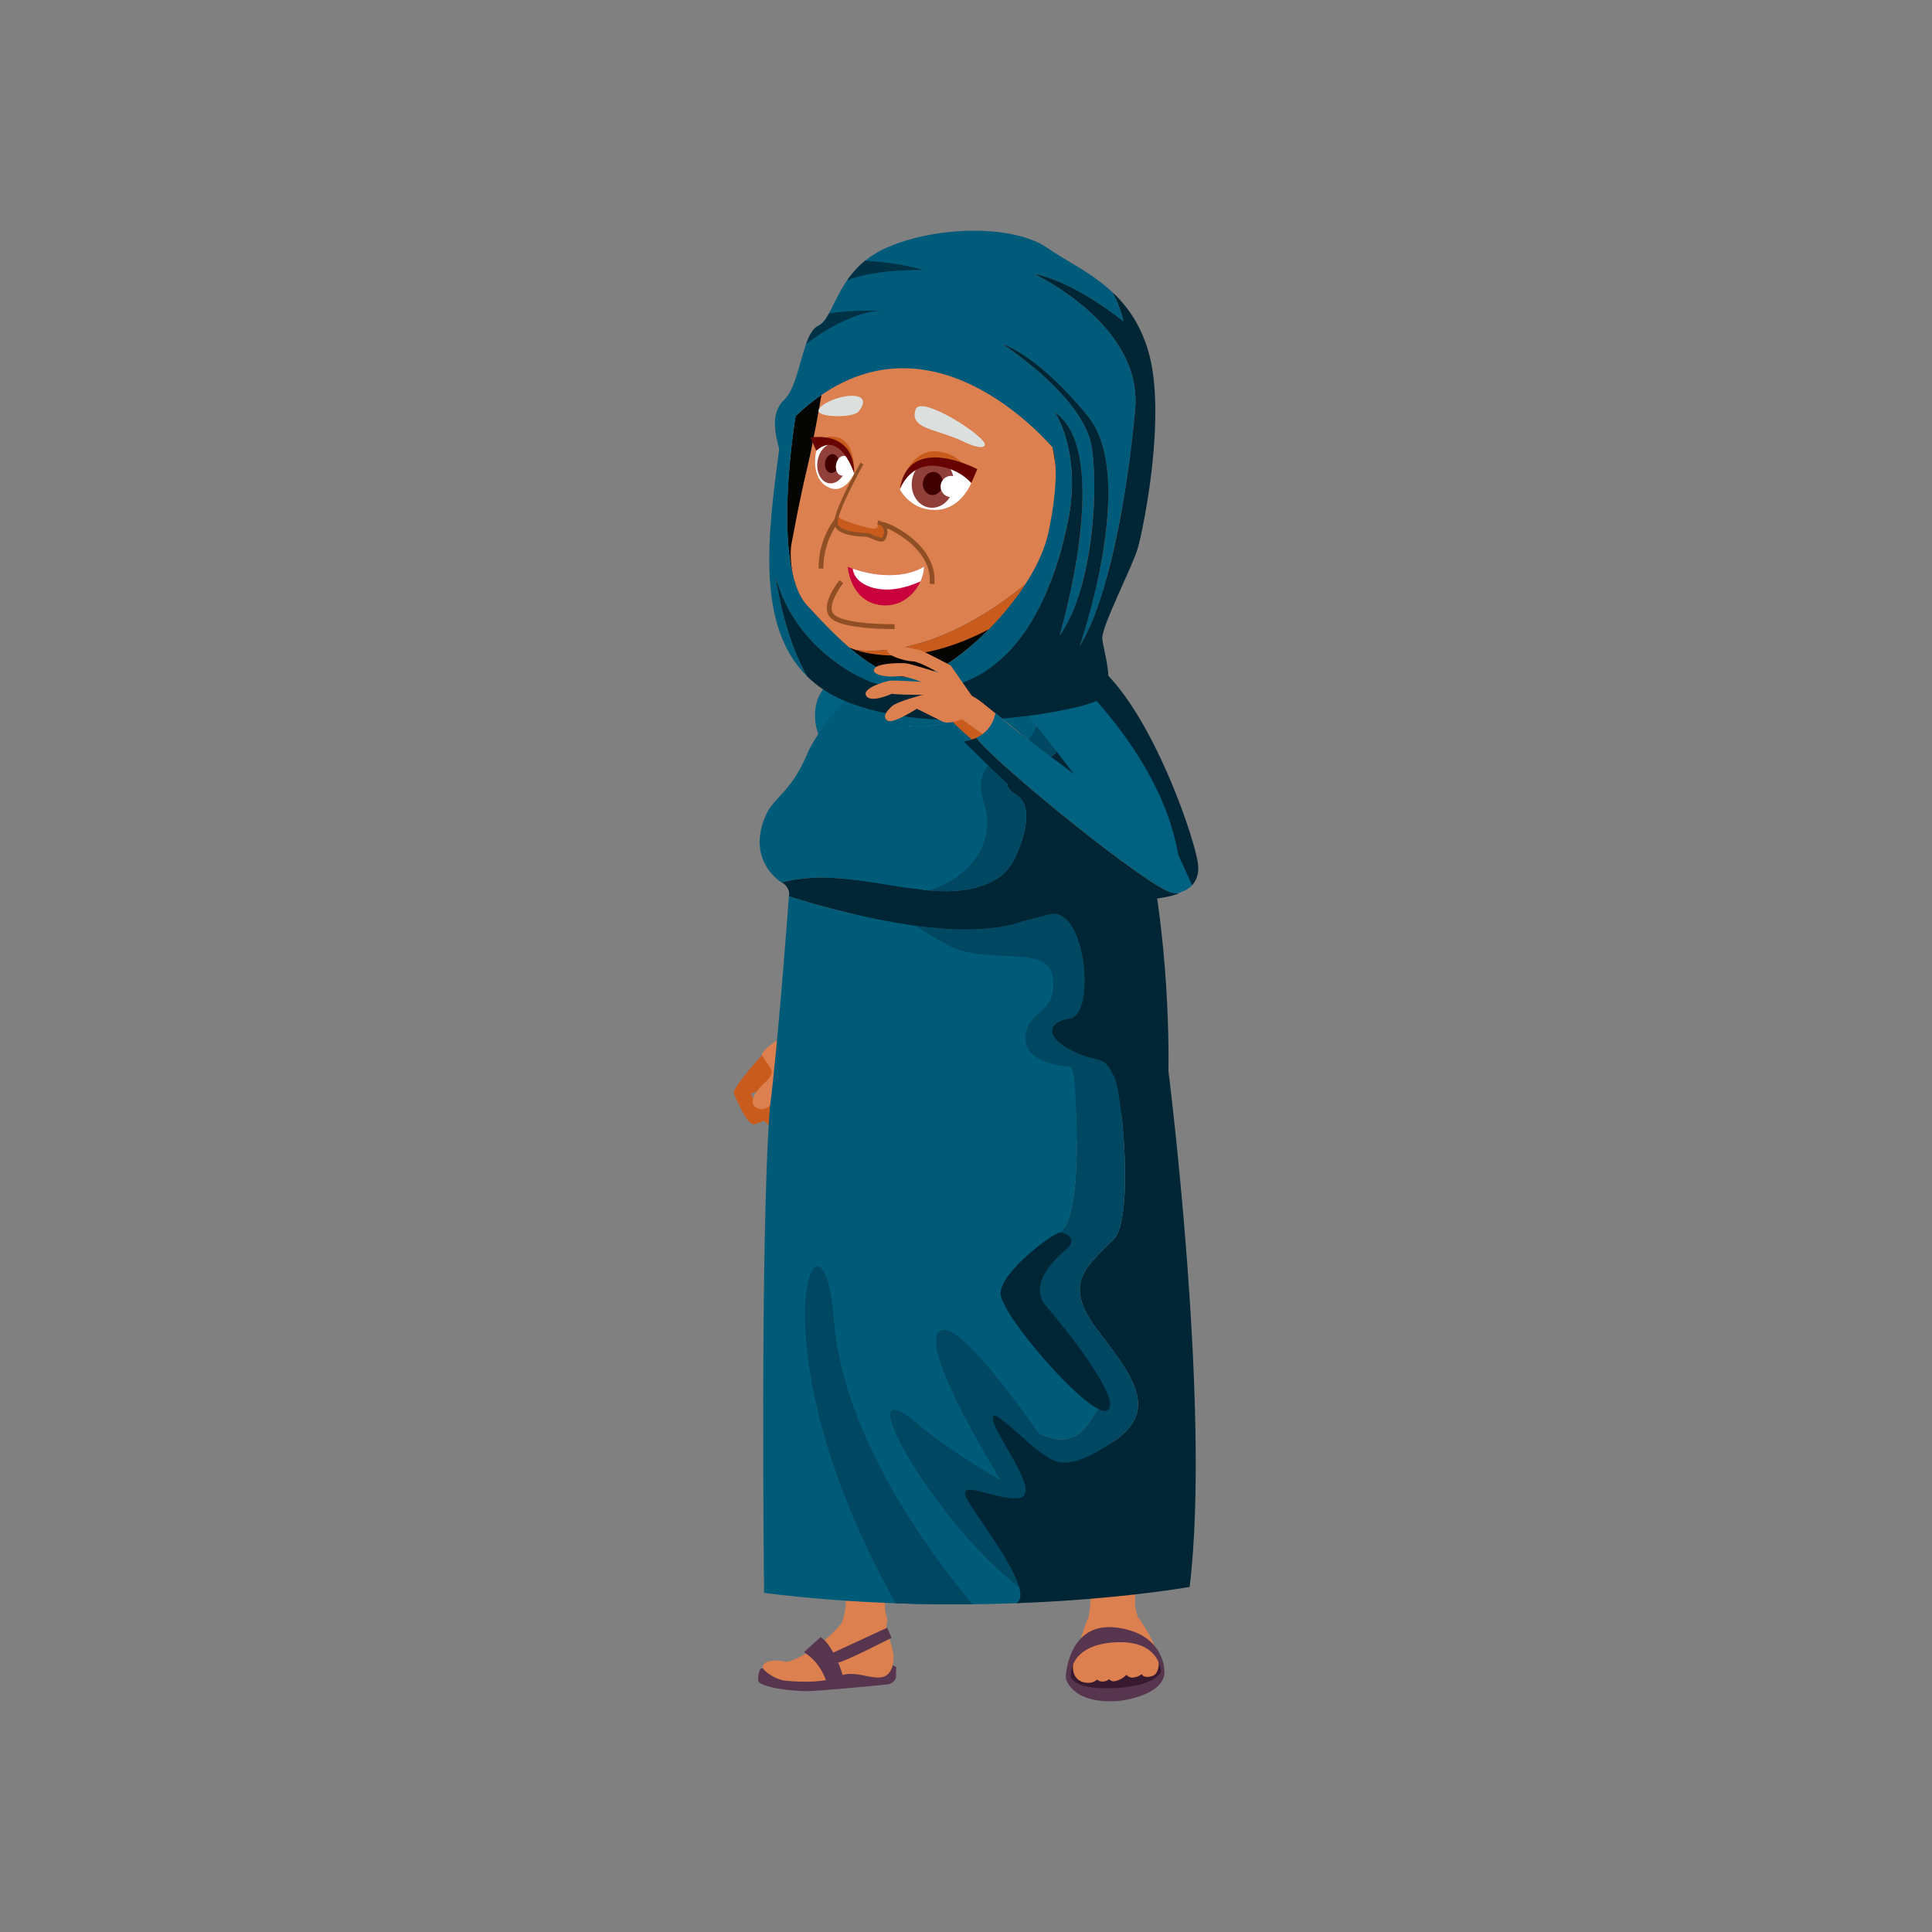 <svg id="Layer_1" enable-background="new 0 0 100 100" viewBox="0 0 100 100" xmlns="http://www.w3.org/2000/svg" xmlns:xlink="http://www.w3.org/1999/xlink"><rect x="0" y="0" width="100" height="100" fill="#808080" stroke="none"/><linearGradient id="SVGID_1_" gradientTransform="matrix(-.332 -4.563 -4.563 .332 -1554.023 331.215)" gradientUnits="userSpaceOnUse" x1="39.147" x2="40.147" y1="-354.15" y2="-354.15"><stop offset="0" stop-color="#db804e"/><stop offset=".937" stop-color="#a44b16"/><stop offset="1" stop-color="#a44b16"/></linearGradient><path d="m46.903 48.66c.027-.143.059-.288.085-.437 1.145-6.483-1.71-11.576-2.648-13.396-.399.065-1.36.198-1.871 1.061-.322.545-.36 1.315-.173 1.921.337 1.094 1.152 3.762 1.562 5.327.571 2.188.688 4.414 1.257 5.086.385.458 1.183.729 1.788.438z" fill="#006181"/><path d="m46.391 48.801c.732-.004 1.043-.54 1.18-.97.426-1.335.865-12.604-3.043-13.025 0 0-.071.004-.188.022.938 1.819 3.455 7.092 2.483 12.048-.028.148-.406 1.782-.432 1.925z" fill="#002636"/><path d="m41.271 55.148c.222-1.345 5.29-7.117 5.856-7.758-.489-.64-1.759-1.202-2.127-.619 0 0-3.576 4.924-4.619 6.934-.83 1.6.256 1.513.89 1.443z" fill="#db804e"/><path d="m41.233 55.156c.163-.018.41-.15.44-.168.146-.089 4.844-6.167 5.595-6.891.229-.222.165-.519-.051-.802-.566.642-5.763 6.517-5.984 7.861z" fill="#c95c1d"/><path d="m42.516 54.294s4.994-5.1 4.958-6.497c-.011-.393-.153-.716-.369-.971.025.104.041.216.044.332.032 1.213-3.904 5.433-4.944 6.527.229.313.311.609.311.609z" fill="#002636"/><path d="m40.745 52.97c.439-.005.776.121 1.031.3.181.123.319.271.428.416 1.04-1.095 4.977-5.314 4.944-6.527-.003-.116-.018-.228-.044-.332-.552-.652-1.584-.84-2.079-.518-.566.369-3.104 4.651-3.981 6.146-.187.321-.299.515-.299.515z" fill="#006181"/><path d="m39.662 54.488-.229.133s-1.558 1.711-1.451 1.977c.107.267.713 1.68 1.063 1.597s.882-.344 1.143-.667c.26-.323-.034-.633-.128-.721s-.942.384-.942.384l-.248-.584s1.153-.412 1.239-.919c.086-.505-.447-1.2-.447-1.2z" fill="#c95c1d"/><path d="m39.501 57.948s.482.597.73.413.603-1.001.465-1.209c-.139-.207-.186-.312-.342-.248-.156.065-.302.4-.302.4z" fill="#c95c1d"/><path d="m40.253 58.043s.238.318.476.118c.237-.2.295-1.021.112-1.32-.183-.3-.39.222-.39.222z" fill="#c95c1d"/><path d="m40.731 57.935s.212.225.334.077c.122-.146.133-1.071-.011-1.154-.144-.082-.306.203-.306.203z" fill="#c95c1d"/><path d="m40.786 56.905s.583-.304.745-.655c.162-.352.006-.772.006-.772l-1.61 1.447.299.316z" fill="#c95c1d"/><path d="m39.9 55.322s.189.285-.292.7c-.482.414-.953 1.084-.411 1.341.542.258 1.07-.562 1.307-.869.236-.308 1.203-.576 1.346-1.102.144-.526-.32-1.808-.948-1.759-.728.056-1.557.865-1.468.988.086.119.466.701.466.701z" fill="#db804e"/><path d="m53.529 34.113c.006.111.013.224.018.34.006.113.011.229.016.346.011.244.021.498.027.757.004.124.008.249.011.376v.021c.002.091.003.184.006.276.001.1.004.199.005.3v.002c.002.101.003.202.003.305.001.208.001.418 0 .63v.006l-.003.172c.458-1.301-.057-3.433-.079-3.524z" fill="#005b79"/><path d="m53.529 34.112.009.004-.022-.03.011.026z" fill="#002636"/><path d="m44.672 35.479c.416 1.266 1.414 2.431 3.732 2.06 2.979-.477 3.905-2.373 4.186-3.682l-.237-.038c-3.582-.48-6.027.429-7.681 1.66z" fill="#005b79"/><path d="m51.92 33.837s-.933-1.556-1.244-3.733h-3.671s-.188 3.235-.934 4.916c0 0 3.983.871 5.849-1.183z" fill="url(#SVGID_1_)"/><path d="m40.834 46.394.072.022.075.023.08.025.083.024.058.018.029.01.112.034.072.021.097.03c.104.03.206.059.307.09l.091.025.137.04.235.067.155.044.16.045.056.015.128.035.017.003.249.067.128.034.007.001.122.032.018.004c.092.023.187.049.283.072h.001l.143.034.147.036.147.036h.002l.149.035c.1.023.203.047.306.069.104.024.206.048.312.07.156.034.315.068.478.101l.16.032.162.031.163.032.015.003c.104.021.211.039.316.059l.166.028c.151.026.303.051.456.076.128.02.257.039.384.057l.17.023.096.013.177.023.236.029.17.019c.113.013.227.024.34.035l.174.015.161.014.043.004.117.007.182.013h.003l.164.01.168.008.173.006.16.004.253.004c.194.001.386-.001.575-.01h.004.002.021l.241-.012c.168-.01.333-.022.495-.04l.027-.002.215-.025.203-.028.035-.005.035-.005.199-.035.228-.045c.15-.032.299-.069.441-.109l.185-.056.027-.009.228-.08.004-.001c.478-.108.884-.223 1.238-.314 1.909-.498 2.447 5.186 1.079 5.394-1.369.206-1.286 1.202.787 1.948.367.133.859.162 1.079.395.72.759.543 2.094.472 2.842-.302.205-.637.419-1.004.643-.166.1-.337.2-.516.291-1.711.946-3.901 1.7-6.531 1.7-2.787 0-6.064-.854-9.785-3.229l-.029-.024c.409-3.2.946-10.389.98-10.891z" fill="#005b79"/><g fill="#002636"><path d="m52.619 47.786c-.142.04-.291.077-.441.109.15-.032.299-.068.441-.109z"/><path d="m51.235 48.041c-.162.018-.327.03-.495.04.16-.009.317-.021.473-.036z"/><path d="m48.635 48.047-.161-.014.136.013z"/><path d="m48.3 48.019c-.113-.01-.227-.022-.34-.035l.056.008c.094.009.189.019.284.027z"/><path d="m47.554 47.937-.177-.024.074.011z"/><path d="m46.728 47.819c-.153-.024-.305-.05-.456-.076.11.021.223.04.334.058z"/><path d="m43.605 47.176c-.096-.024-.19-.048-.284-.072.092.024.187.048.284.072z"/><path d="m41.416 46.571-.072-.021.169.052z"/><path d="m41.062 46.464.169.053-.029-.01-.057-.018z"/><path d="m46.699 47.315s.128.198.695.6l.159.021.236.028.17.019c.113.013.227.025.34.035l.174.015.161.014.043.004.117.008.182.013h.003l.164.01.168.007.173.007.16.004.253.003c.194.002.386-.001.575-.01h.004.002.021l.241-.011c.168-.01.333-.022.495-.04l.027-.002.215-.025.203-.028.035-.006.035-.005.199-.034.228-.045c.15-.032.299-.069.441-.109l.185-.057.027-.008.228-.08.004-.001c.478-.108.884-.224 1.238-.315 1.909-.497 2.447 5.187 1.079 5.394-1.369.207-1.286 1.202.787 1.949.367.132.859.162 1.079.395l.102.118.863-.024-.343-.996-.218-1.369s.498-1.866.498-2.115-1.68-3.951-1.68-3.951z"/></g><path d="m49.095 48.934c-.799-.424-1.338-.763-1.7-1.019l.159.021.236.028.17.019c.113.013.227.025.34.035l.174.015.161.014.043.004.117.008.182.013h.003l.164.01.168.007.173.007.16.004.253.003c.194.002.386-.001.575-.01h.004.002.021l.241-.011c.168-.01.333-.022.495-.04l.027-.002.215-.025.203-.028.035-.006.035-.005.199-.034.228-.045c.15-.032.299-.069.441-.109l.185-.057.027-.008.228-.08.004-.001c.478-.108.884-.224 1.238-.315 1.909-.497 2.447 5.187 1.079 5.394-1.369.207-1.286 1.202.787 1.949.367.132.859.162 1.079.395l.102.118h-.009c.201.183.31.497.31.497s-1.919.975-2.045.164c-.056-.357-.128-.534-.192-.62-.606-.045-2.413-.283-2.335-1.528.094-1.493 1.587-1.12 1.432-3.018-.156-1.901-3.361-.656-5.414-1.744z" fill="#004762"/><path d="m40.454 45.679h.002c.681-.184 1.371-.253 2.065-.253l.205.003.151.003.11.004.153.008c.345.018.689.051 1.033.092l.206.026.205.027.151.021.094.014.271.039.258.04c.292.048.583.095.872.142.092.015.185.029.276.044.171.026.34.053.509.076l.197.027c.297.04.592.074.882.099l.012.001.146.011.269.016.148.005c1.065.033 2.065-.115 2.958-.652l.09-.059.009-.006.083-.062.059-.049.114-.104.065-.067c.075-.079.146-.168.215-.262l.006-.009.005-.008.08-.118.057-.091.091-.161.009-.016.008-.017.021-.043.016-.035.017-.035c.028-.062.064-.143.104-.237l.039-.096c.089-.222.188-.502.266-.804l.019-.084c.033-.134.061-.273.08-.41l.006-.044.013-.104.003-.028.011-.165c.018-.51-.108-.979-.532-1.235-1-.6-.14-1.132.967-1.619l.01-.166c.012-.186.02-.376.027-.564l.006-.17c.004-.108.008-.217.011-.324.005-.169.009-.338.01-.506l.001-.131.003-.172v-.006c.001-.212.001-.422 0-.63 0-.103-.001-.204-.003-.305v-.002c-.001-.101-.004-.2-.005-.3-.003-.093-.004-.186-.006-.276v-.021c-.003-.127-.007-.252-.011-.376-.007-.259-.017-.513-.027-.757-.005-.117-.01-.232-.016-.346-.005-.116-.012-.228-.018-.34v-.001h-.001c-.3-.112-.612-.198-.938-.256-.28 1.31-1.206 3.206-4.186 3.683-2.318.371-3.316-.794-3.732-2.06-1.471 1.093-2.317 2.443-2.784 3.299-.3.721-.61 1.296-.94 1.741-.666.892-1.14 1.072-1.458 2.054-.635 1.946.686 2.922.963 3.107z" fill="#005b79"/><path d="m40.834 46.393.072.022.076.023.079.025.084.024.057.018.03.01.112.034.061.019.011.002.098.03c.104.03.205.06.306.09l.091.026.138.039.234.067.077.022.079.021.159.045.056.015.128.035.017.003.249.067.128.034.008.001.122.032.017.004c.093.023.188.049.283.072h.001l.144.034.146.037.148.035h.001l.149.035c.1.023.203.048.305.069.104.024.207.048.312.07.157.034.316.068.478.101l.161.032.161.031.163.032.016.003c.104.021.21.04.315.059l.082.015.084.014c.151.026.304.051.457.076.128.02.256.04.383.057l.171.023.096.013.018.003.159.021.236.029.169.019c.113.013.227.024.34.035l.174.015.161.014.044.004.116.007.182.013h.003l.164.01.168.008.173.006.161.004.252.004c.194.001.386-.001.575-.01h.004.002.021l.241-.012c.168-.01.334-.023.495-.039l.027-.003.216-.025.203-.028.034-.005.035-.005.199-.035.228-.045c.15-.032.299-.069.441-.109l.185-.056.027-.009.228-.08.004-.001c.478-.108.884-.223 1.238-.314.34-.089.635.019.885.255l.038.037c1.008 1.027 1.229 4.187.457 4.943-.087.086-.188.141-.301.158-.374.056-.64.172-.784.325-.211.22-.176.516.14.83.267.266.738.544 1.433.794.206.074.453.115.667.18l.138.047c.109.042.206.094.274.168l.101.118.023.032.001.001.036.05.01.017.05.078c.056.092.102.19.139.289l.017.043v.001l.02.058.022.071.018.061.025.105.007.031.019.095v.004l.019.114.014.111.005.052.009.104.006.109c.021.48-.034.951-.066 1.296.85-.572 1.46-1.076 1.898-1.501.429-.413.693-.752.857-1.007.018-1.066.063-8.361-1.74-14.189-.049-.14-.098-.28-.149-.422-.255-.724-.521-1.41-.789-2.059l-.009-.021c-.992-2.146-2.348-3.849-4.195-4.566l-.077-.054.005.009.012.019.01.017-.012-.016.002.004.029.059.022.047v.001l.037.078.045.092.008.017.033.07.011.022.037.082c.036.077.075.163.115.254l.003.006c.472 1.061 1.22 2.991.894 3.887l-.027.066-.1.165-.111.107-.084.055-.06.028c-.278.114-.565.231-.838.351-1.107.487-1.967 1.02-.967 1.619.424.256.55.726.532 1.235l-.011.165-.003.028-.013.104-.006.044c-.02.138-.047.276-.08.41l-.021.083c-.077.302-.177.582-.266.804l-.039.096c-.039.095-.075.176-.104.237l-.017.035-.016.035-.012.024-.01.019-.008.017-.009.016.026-.01v.002l-.026.008-.091.161-.057.091-.08.118-.005.008-.006.009c-.068.094-.14.183-.215.262l-.065.067-.114.104-.059.049-.083.062-.009.006-.09.059c-.893.537-1.893.686-2.958.652l-.148-.005-.269-.016-.146-.011-.012-.001c-.29-.024-.585-.059-.882-.099l-.197-.027c-.169-.023-.338-.05-.509-.076-.092-.015-.185-.028-.276-.044-.289-.047-.58-.094-.872-.142l-.258-.04-.271-.039-.094-.014-.151-.021-.205-.027-.206-.026c-.344-.041-.688-.073-1.033-.092l-.153-.008-.11-.004-.151-.003-.205-.003c-.694 0-1.385.069-2.065.253.32.146.442.508.378.716z" fill="#002636"/><path d="m48.096 46.091.012.001.146.011.269.016.148.005c1.065.033 2.065-.115 2.958-.652l.09-.059.009-.006.083-.062.059-.049.114-.104.065-.067c.075-.079.146-.168.215-.262l.006-.009.005-.008.08-.118.057-.091.091-.161.009-.016.008-.017.01-.019.012-.024.016-.035.017-.035c.028-.062.064-.143.104-.237l.039-.096c.089-.222.188-.502.266-.804l.016-.084c.033-.134.061-.273.08-.41l.006-.044.013-.104.003-.028.011-.165c.018-.51-.108-.979-.532-1.235-1-.6-.14-1.132.967-1.619.272-.119.559-.236.838-.351l.06-.028.084-.055.111-.107.1-.165.027-.066c.326-.896-.422-2.826-.894-3.887l-.004-.005c-.04-.091-.079-.177-.115-.254l-.037-.082-.011-.022-.033-.07-.008-.017-.045-.092-.037-.078v-.001l-.022-.047-.029-.059c.022.092.537 2.224.079 3.524-.143.407-.382.733-.762.889-1.617.663-2.447 1.41-1.909 3.069.534 1.639-.269 3.641-2.845 4.491z" fill="#004762"/><path d="m59.439 78.806s-.923 3.754-.633 4.584c.291.83-.187.71-1.617.669-1.432-.041-.529-.213-.778-2.245-.248-2.033-.393-3.174-.331-3.174z" fill="#db804e"/><path d="m59.238 87.399.93-.737-.173-.879-.949-.759-1.775-.165-1.074.374-.671.704-.191.593-.039.353.767.648 2.417.176z" fill="#381a30"/><path d="m60.14 86.377s-.02.835-2.283.989c-2.263.153-2.441-.571-2.441-.571l-.256.029s.217 1.406 2.749 1.216c0 0 2.302-.234 2.365-1.466z" fill="#58354f"/><path d="m55.594 85.904c.153-.495.575-1.869.758-2.221.182-.352 2.119-.494 2.416-.154.298.341 1.122 1.606 1.161 2.287 0 0 .162.418-.095.802-.132.198-.671.26-.729.034-.107.08-.248.151-.423.175-.185.026-.301-.042-.371-.146-.114.127-.274.24-.502.312-.196.062-.323.018-.402-.082-.076.071-.176.119-.307.126-.141.007-.244-.035-.32-.105-.107.104-.255.175-.457.172-.767-.013-.883-.706-.729-1.2z" fill="#db804e"/><path d="m60.095 86.589s.025-1.729-2.404-1.582c-2.43.146-2.275 1.788-2.275 1.788l-.256.029s.089-2.91 2.641-2.58c2.551.33 2.474 2.33 2.474 2.33z" fill="#58354f"/><path d="m46.455 78.972s-.873 3.754-.599 4.584c.275.829-.308.995-1.662.954-1.354-.042-.2-.312-.436-2.344-.235-2.033-.543-3.36-.484-3.36z" fill="#db804e"/><path d="m45.959 86.052.425.232-.006.543c-.052.202-.245.336-.451.358-.855.094-3.17.306-4.021.345-.772.036-2.603-.191-2.657-.534-.055-.342.123-.63.123-.63z" fill="#58354f"/><path d="m40.606 86.003c.619.127 3.054-1.628 3.163-2.452.103-.773 1.918-.917 2.05.247.021.183.107.721.169.894.185.516.445 1.246.083 1.825-.485.776-1.687-.196-2.626.243-.939.44-2.661.244-2.831.227-.451-.043-1.062-.472-1.118-.638-.097-.285.348-.501 1.11-.346z" fill="#db804e"/><path d="m41.614 85.515c.936.595 1.158 1.548 1.158 1.548l.924-.043s-.087-.445-.326-1c-.083-.191-.185-.396-.306-.599-.066-.11-.14-.221-.22-.329-.108-.148-.235-.266-.372-.356z" fill="#58354f"/><path d="m46.145 84.774c-.161.073-2.36 1.218-2.801 1.291-.439.073-.404-.436-.404-.436l2.987-1.385z" fill="#58354f"/><path d="m39.549 82.45c2.37.294 4.66.459 6.81.536 1.393.051 2.727.063 3.985.05.646-.008 1.272-.021 1.878-.041.129-.004.259-.009.387-.014 1.913-.874 2.607-3.103 3.253-5.077-1.938-2.1-5.157-5.707-2.993-4.233 2.987 2.032 3.444-.207 4.066-.83.622-.622-3.36-3.276-3.941-5.143-.581-1.866.373-2.904 1.866-3.9 1.272-.849.807-7.41.745-7.955l-15.752 1.444c-.525 6.745-.304 25.163-.304 25.163z" fill="#005b79"/><path d="m57.15 79.284s-1.39 1.6-2.326 2.103c0 0-7.498-11.077-6.234-12.447 1.264-1.372 8.56 10.344 8.56 10.344z" fill="#004762"/><path d="m53.594 82.729.002.002c2.014-.796 3.868-1.619 5.522-2.413-2.015-.862-8.225-3.764-11.636-6.629-4.062-3.414 1.52 6.27 6.112 9.04z" fill="#004762"/><path d="m52.608 82.981c5.424-.2 8.968-.843 8.968-.843 1.12-9.209-1.103-26.742-1.103-26.742l-2.824.281c.495 1.113 1.011 7.451.011 8.452-1.556 1.556-2.676 2.364-.747 4.854 1.929 2.489 2.987 4.106.685 5.662-2.011 1.36-1.711 6.839-4.99 8.336z" fill="#002636"/><path d="m55.861 77.904c.462-1.41.898-2.692 1.736-3.259 2.303-1.556 1.244-3.173-.685-5.662s-.809-3.298.747-4.854c1-1.001.484-7.37-.011-8.483l-.818.084-1.227.111c.062.545.527 7.106-.745 7.955-1.493.996-2.447 2.034-1.866 3.9.581 1.867 4.563 4.521 3.941 5.143-.622.623-1.079 2.862-4.066.83-2.163-1.472 1.056 2.136 2.994 4.235z" fill="#004762"/><path d="m55.233 64.627c-.122.113-2.199 1.701-1.079 2.987s3.982 4.936 3.153 5.392c-.83.457-5.518-4.937-5.518-6.057s2.738-3.152 3.069-3.152c.333.001.914.333.375.83z" fill="#002636"/><path d="m57.764 74.562c-.166 0-2.033 1.556-3.215 1.037-1.183-.519-3.34-3.069-3.153-2.115.188.954 2.51 3.816 1.39 4.045-1.12.228-3.525-1.203-2.654.207s3.421 4.683 2.477 5.245l1.94-.226 6.077-4.688z" fill="#002636"/><path d="m46.358 82.986c1.393.051 2.727.063 3.985.05-2.115-2.491-6.724-8.682-7.183-14.717-.567-7.465-4.467 1.02 3.198 14.667z" fill="#004762"/><path d="m61.695 45.828c-.026-.143-.049-.29-.078-.438-1.269-6.461-5.766-10.184-7.297-11.541-.35.204-1.198.675-1.363 1.663-.104.624.138 1.356.53 1.854.709.898 2.431 3.094 3.377 4.406 1.321 1.834 2.231 3.869 3.005 4.291.525.289 1.366.254 1.826-.235z" fill="#006181"/><path d="m61.695 45.828c.219-.231.351-.564.323-1.014-.084-1.399-3.734-12.069-7.532-11.054 0 0-.064.029-.166.089 1.531 1.357 5.778 5.37 6.658 10.344.027.149.691 1.492.717 1.635z" fill="#002636"/><path d="m41.183 21.533s-1.304 7.727.588 9.793c1.891 2.067 4.026 4.182 5.949 3.668 1.922-.514 5.883-4.233 6.558-7.486.676-3.251.206-4.351.206-4.351-.204-.183-6.653-7.942-13.301-1.624z" fill="#050503"/><path d="m44.322 33.65c.171.057.347.105.525.14 4.121.827 8.207-2.239 9.689-3.51-.142-.056-.278-.13-.407-.223-.143-.104-.263-.221-.359-.349l-.033-.046c-.855.796-5.035 4.423-9.415 3.988z" fill="#c95c1d"/><path d="m40.969 28.135c-.208 1.054.234 4.493 3.354 5.516 4.38.435 8.56-3.192 9.415-3.987l.033.046c.097.128.217.244.359.349.129.093.266.167.407.223.374-.322.582-.528.582-.528s-.047-1.526-.221-3.404c-.225-2.419-.663-5.421-1.485-6.495-.67-.873-2.906-1.477-5.134-1.875-2.635-.471-5.257-.653-5.257-.653s-.668 4.436-1.2 6.708c-.531 2.27-.641 3.031-.853 4.1z" fill="#db804e"/><path d="m53.771 29.709c.096.128.217.244.36.349.205.149.43.248.663.304l.226.042c.722.092 1.502-.181 2.087-.591 1.034-.728 1.515-1.844 1.225-2.84-.246-.848-.899-1.252-1.883-1.174l-.103.01c-.508.06-.989.24-1.408.513-.668.435-1.177 1.104-1.383 1.887-.159.603-.086 1.106.216 1.5z" fill="#db804e"/><path d="m56.539 26.752s.865-.09.629.225c-.237.314-1.089-.166-1.782.944 0 0 .726.43.341 1.052s-1.254.226-1.237.142.875.219.915-.321c.04-.541-.813-.594-.873-.672-.059-.079.857-1.393 2.007-1.37z" fill="#c95c1d"/><path d="m53.675 23.498-.01.002.006.003z" fill="#910303"/><path d="m53.568 22.99-.008.002.005.004z" fill="#910303"/><path d="m53.422 23.493-.01.002.006.004z" fill="#910303"/><path d="m50.275 24.999s-.896-1.564-2.159-1.225c-1.262.34-1.542 1.553-1.542 1.553s.588 1.184 2.001 1.058c1.199-.107 1.7-1.386 1.7-1.386z" fill="#fff"/><path d="m47.202 24.878c-.094.691.317 1.315.914 1.396.598.08 1.158-.413 1.251-1.103.094-.69-.316-1.314-.914-1.396s-1.158.413-1.251 1.103z" fill="#913f39"/><path d="m47.77 24.954c-.045.329.15.626.435.665.285.038.552-.197.596-.525.045-.329-.15-.626-.435-.665-.286-.038-.553.197-.596.525z" fill="#3f0100"/><path d="m49.778 25.267c-.048.301-.329.506-.63.458-.3-.047-.505-.329-.458-.629.048-.301.329-.506.63-.458.3.047.505.329.458.629z" fill="#fff"/><path d="m44.215 24.503s-.042-1.506-.948-1.665c-.907-.158-1.028.547-1.028.547s-.306 1.313.582 1.807c.887.493 1.394-.689 1.394-.689z" fill="#fff"/><path d="m42.312 23.893c-.076.564.196 1.066.609 1.122.412.056.808-.356.884-.921.076-.563-.196-1.066-.608-1.122-.414-.056-.809.356-.885.921z" fill="#913f39"/><path d="m42.703 23.945c-.036.269.094.508.289.534.197.026.385-.17.421-.438.037-.269-.093-.508-.289-.534-.196-.027-.385.17-.421.438z" fill="#3f0100"/><path d="m43.997 24.164c-.044.283-.242.486-.442.454-.2-.031-.326-.285-.281-.567.044-.283.242-.486.442-.455.2.032.326.286.281.568z" fill="#fff"/><path d="m50.275 24.999s-.779-.889-1.996-.985c-1.125-.089-1.705 1.313-1.705 1.313s.417-2.107 1.937-1.96c1.619.158 1.764 1.632 1.764 1.632z" fill="#c95c1d"/><path d="m44.215 24.503s-.724-2.312-1.965-1.178c0 0 .172-.952 1.116-.683.945.27.849 1.861.849 1.861z" fill="#c95c1d"/><path d="m48.417 22.315c.111.035.978.316 1.319.482.471.229 1.096.482 1.235.257.226-.364-3.284-2.634-3.571-1.879-.24.632.23.888 1.017 1.14z" fill="#dbdfdd"/><path d="m44.422 21.323s.618-.681-.091-.817c-.709-.137-1.991.425-1.963.765.028.338 1.71.367 2.054.052z" fill="#dbdfdd"/><path d="m43.88 29.339s.108 1.696 1.588 1.965c.977.176 1.693-.369 2.073-1.004l.099-.199.002-.006c.059-.118.101-.24.13-.358.04-.146.056-.285.057-.409 0 0-1.288.923-3.694.104l-.083-.028z" fill="#c9023e"/><path d="m44.134 29.431c.042.328.243.657.737.88 1 .446 2.135.067 2.771-.216.059-.118.101-.24.13-.358.04-.146.056-.285.057-.409-.001-.001-1.289.922-3.695.103z" fill="#fff"/><path d="m50.275 24.999.312-.713s-3.556-1.915-4.013 1.041c0 0 .486-1.367 1.89-1.21 1.231.138 1.811.882 1.811.882z" fill="#680303"/><path d="m44.215 24.503s-.728-2.268-1.965-1.178l-.303-.675s2.247-.445 2.268 1.853z" fill="#680303"/><path d="m43.986 32.382c.977.192 2.251.177 2.323.176l-.004-.249c-.023 0-2.355.03-3.058-.44-.111-.073-.175-.173-.194-.304-.068-.451.403-1.149.591-1.38l-.193-.157c-.03.037-.742.923-.644 1.574.03.201.132.361.302.474.205.137.521.236.877.306z" fill="#8f4e24"/><path d="m48.114 30.209.247.024c.077-.761-.238-1.507-.913-2.159-.665-.643-1.584-1.078-1.79-1.05l.033.246-.008.001c.132.004 1.129.428 1.811 1.213.473.543.681 1.123.62 1.725z" fill="#8f4e24"/><path d="m42.37 29.424.248.005c-.013-1.479.822-2.464.83-2.474l-.194-.148c-.037.042-.898 1.057-.884 2.617z" fill="#8f4e24"/><path d="m45.408 27.129s.146.267-.237.229c-.383-.037-1.807-.471-1.758-.624 0 0-.347.589.377.73.629.123 1.952.457 1.952.457l.13-.495-.249-.353z" fill="#c95c1d"/><path d="m43.864 27.667c.307.079.65.101.879.114l.159.014.189.074c.327.14.568.229.688.104.086-.09.191-.34.144-.59-.031-.161-.138-.373-.467-.449l-.049.195c.201.046.313.152.344.311.031.165-.038.342-.085.391-.065.038-.384-.098-.503-.149-.093-.04-.166-.069-.215-.083-.029-.006-.08-.01-.184-.017-.341-.021-1.379-.086-1.407-.525-.031-.484.949-2.341 1.33-3.016l-.146-.099c-.144.254-1.4 2.504-1.359 3.144.022.322.328.49.682.581z" fill="#8f4e24"/><path d="m40.327 23.28c-.602 4.468-1.178 9.144 1.452 11.731-1.174-2.007-1.608-4.965-1.633-5.146 1.094 4.01 4.895 5.43 4.895 5.43 7.23 2.197 9.538-4.788 10.243-8.354.694-3.51-.639-5.532-.681-5.595 3.062 2.107.239 11.544.239 11.544 1.618-2.204 2.05-7.132 1.669-9.73-.375-2.558-4.496-5.269-4.624-5.354.094.03 1.904.638 4.43 3.75 2.558 3.15-.352 11.648-.434 11.886 1.494-2.389 2.482-7.873 2.872-12.266.39-4.395-5.25-7.003-5.25-7.003 1.751.347 3.631 1.672 4.649 2.467-.118-.534-.327-1.045-.562-1.501-1.098-1.037-2.396-1.622-3.39-2.312-1.684-1.172-5.589-1.177-8.259-.028-.462.198-.844.438-1.166.699-.386.312-.683.657-.926 1.004-.438.627-.693 1.263-.944 1.724-.165.305-.33.532-.545.632-.28.13-.475.49-.64.949v.001c-.344.962-.556 2.348-1.153 2.911-.881.83-.219 2.393-.242 2.561zm.856-1.747c6.649-6.318 13.098 1.44 13.301 1.624 0 0 .471 1.1-.205 4.351-.676 3.252-4.637 6.973-6.56 7.487-1.922.513-4.059-1.602-5.948-3.668-1.892-2.068-.588-9.794-.588-9.794z" fill="#005a7a"/><path d="m40.145 29.855s.422 3.084 1.635 5.156c.501.494 1.119.913 1.875 1.238 4.724 2.036 12.546.517 13.337-.093s.105-2.471.062-3.102c-.043-.632 1.54-3.672 1.833-4.668s1.52-6.957.54-10.241c-.401-1.347-1.069-2.287-1.834-3.008.236.456.444.968.562 1.501-1.017-.795-2.897-2.12-4.648-2.467 0 0 5.64 2.608 5.25 7.003-.39 4.394-1.38 9.884-2.874 12.271 0 0 3.029-8.694.436-11.891-2.525-3.112-4.336-3.72-4.429-3.749.128.085 4.248 2.795 4.623 5.353.38 2.599-.052 7.527-1.669 9.73 0 0 2.823-9.436-.239-11.544.042.062 1.375 2.085.682 5.595-.705 3.566-3.014 10.551-10.244 8.354-.002.002-3.809-1.421-4.898-5.438z" fill="#002636"/><path d="m41.724 17.806c.818-.643 2.377-1.602 3.753-1.719 0 0-1.305-.062-2.568.138-.165.305-.33.532-.545.632-.281.129-.475.49-.64.949z" fill="#003144"/><path d="m43.853 14.501c1.553-.597 3.944-.524 3.944-.524-.987-.29-2.085-.423-3.019-.479-.385.312-.682.656-.925 1.003z" fill="#003144"/><path d="m49.285 36.988c1.274.479 10.659 8.477 11.176 9.156.724-.354.577-1.428.077-1.902 0 0-7.898-6.429-9.664-7.845-1.406-1.127-1.534-.044-1.589.591z" fill="#db804e"/><path d="m49.283 36.949c-.014.164.067.432.079.465.059.161 9.07 7.976 9.634 8.855.172.269 1.221.14 1.54-.018-.516-.679-9.977-8.822-11.253-9.302z" fill="#c95c1d"/><path d="m49.878 38.375s7.995 7.915 9.373 8.154c.387.066 1.477-.134 1.769-.296-.107.005-.22-.002-.334-.021-1.196-.206-9.278-6.789-10.149-8.023-.351.165-.659.186-.659.186z" fill="#002636"/><path d="m51.524 36.898c-.081.431-.271.737-.496.952-.156.153-.329.261-.492.338.871 1.234 8.953 7.817 10.149 8.023.114.02.227.026.334.021.748-.414.188-1.328-.032-1.876-.251-.628-7.723-5.913-9.018-7.065-.278-.245-.445-.393-.445-.393z" fill="#006181"/><path d="m49.993 37.145s-.826.393-1.211.201-1.382-.688-1.382-.688.95-2.194 1.812-2.21l1.345 1.938c.005.08-.253.635-.564.759z" fill="#db804e"/><path d="m47.721 36.515s-1.472.991-1.778.785c-.307-.205-.044-.482.205-.732s1.586-.598 1.586-.598z" fill="#db804e"/><path d="m48.175 35.958s-1.366.031-2.021-.046c0 0-1.066.5-1.316.108-.25-.391.938-.741 1.209-.785.271-.043 2.264.097 2.264.097z" fill="#db804e"/><path d="m48.722 34.861s-1.609-.517-1.852-.531c-.242-.014-1.46-.032-1.622.295-.164.328.755.447 1.217.375.463-.071 1.802.532 1.802.532z" fill="#db804e"/><path d="m49.212 34.447s-1.479-.789-1.598-.795-1.486-.42-1.675-.069c-.188.351.994.655 1.301.647.306-.008 1.327.582 1.327.582z" fill="#db804e"/></svg>